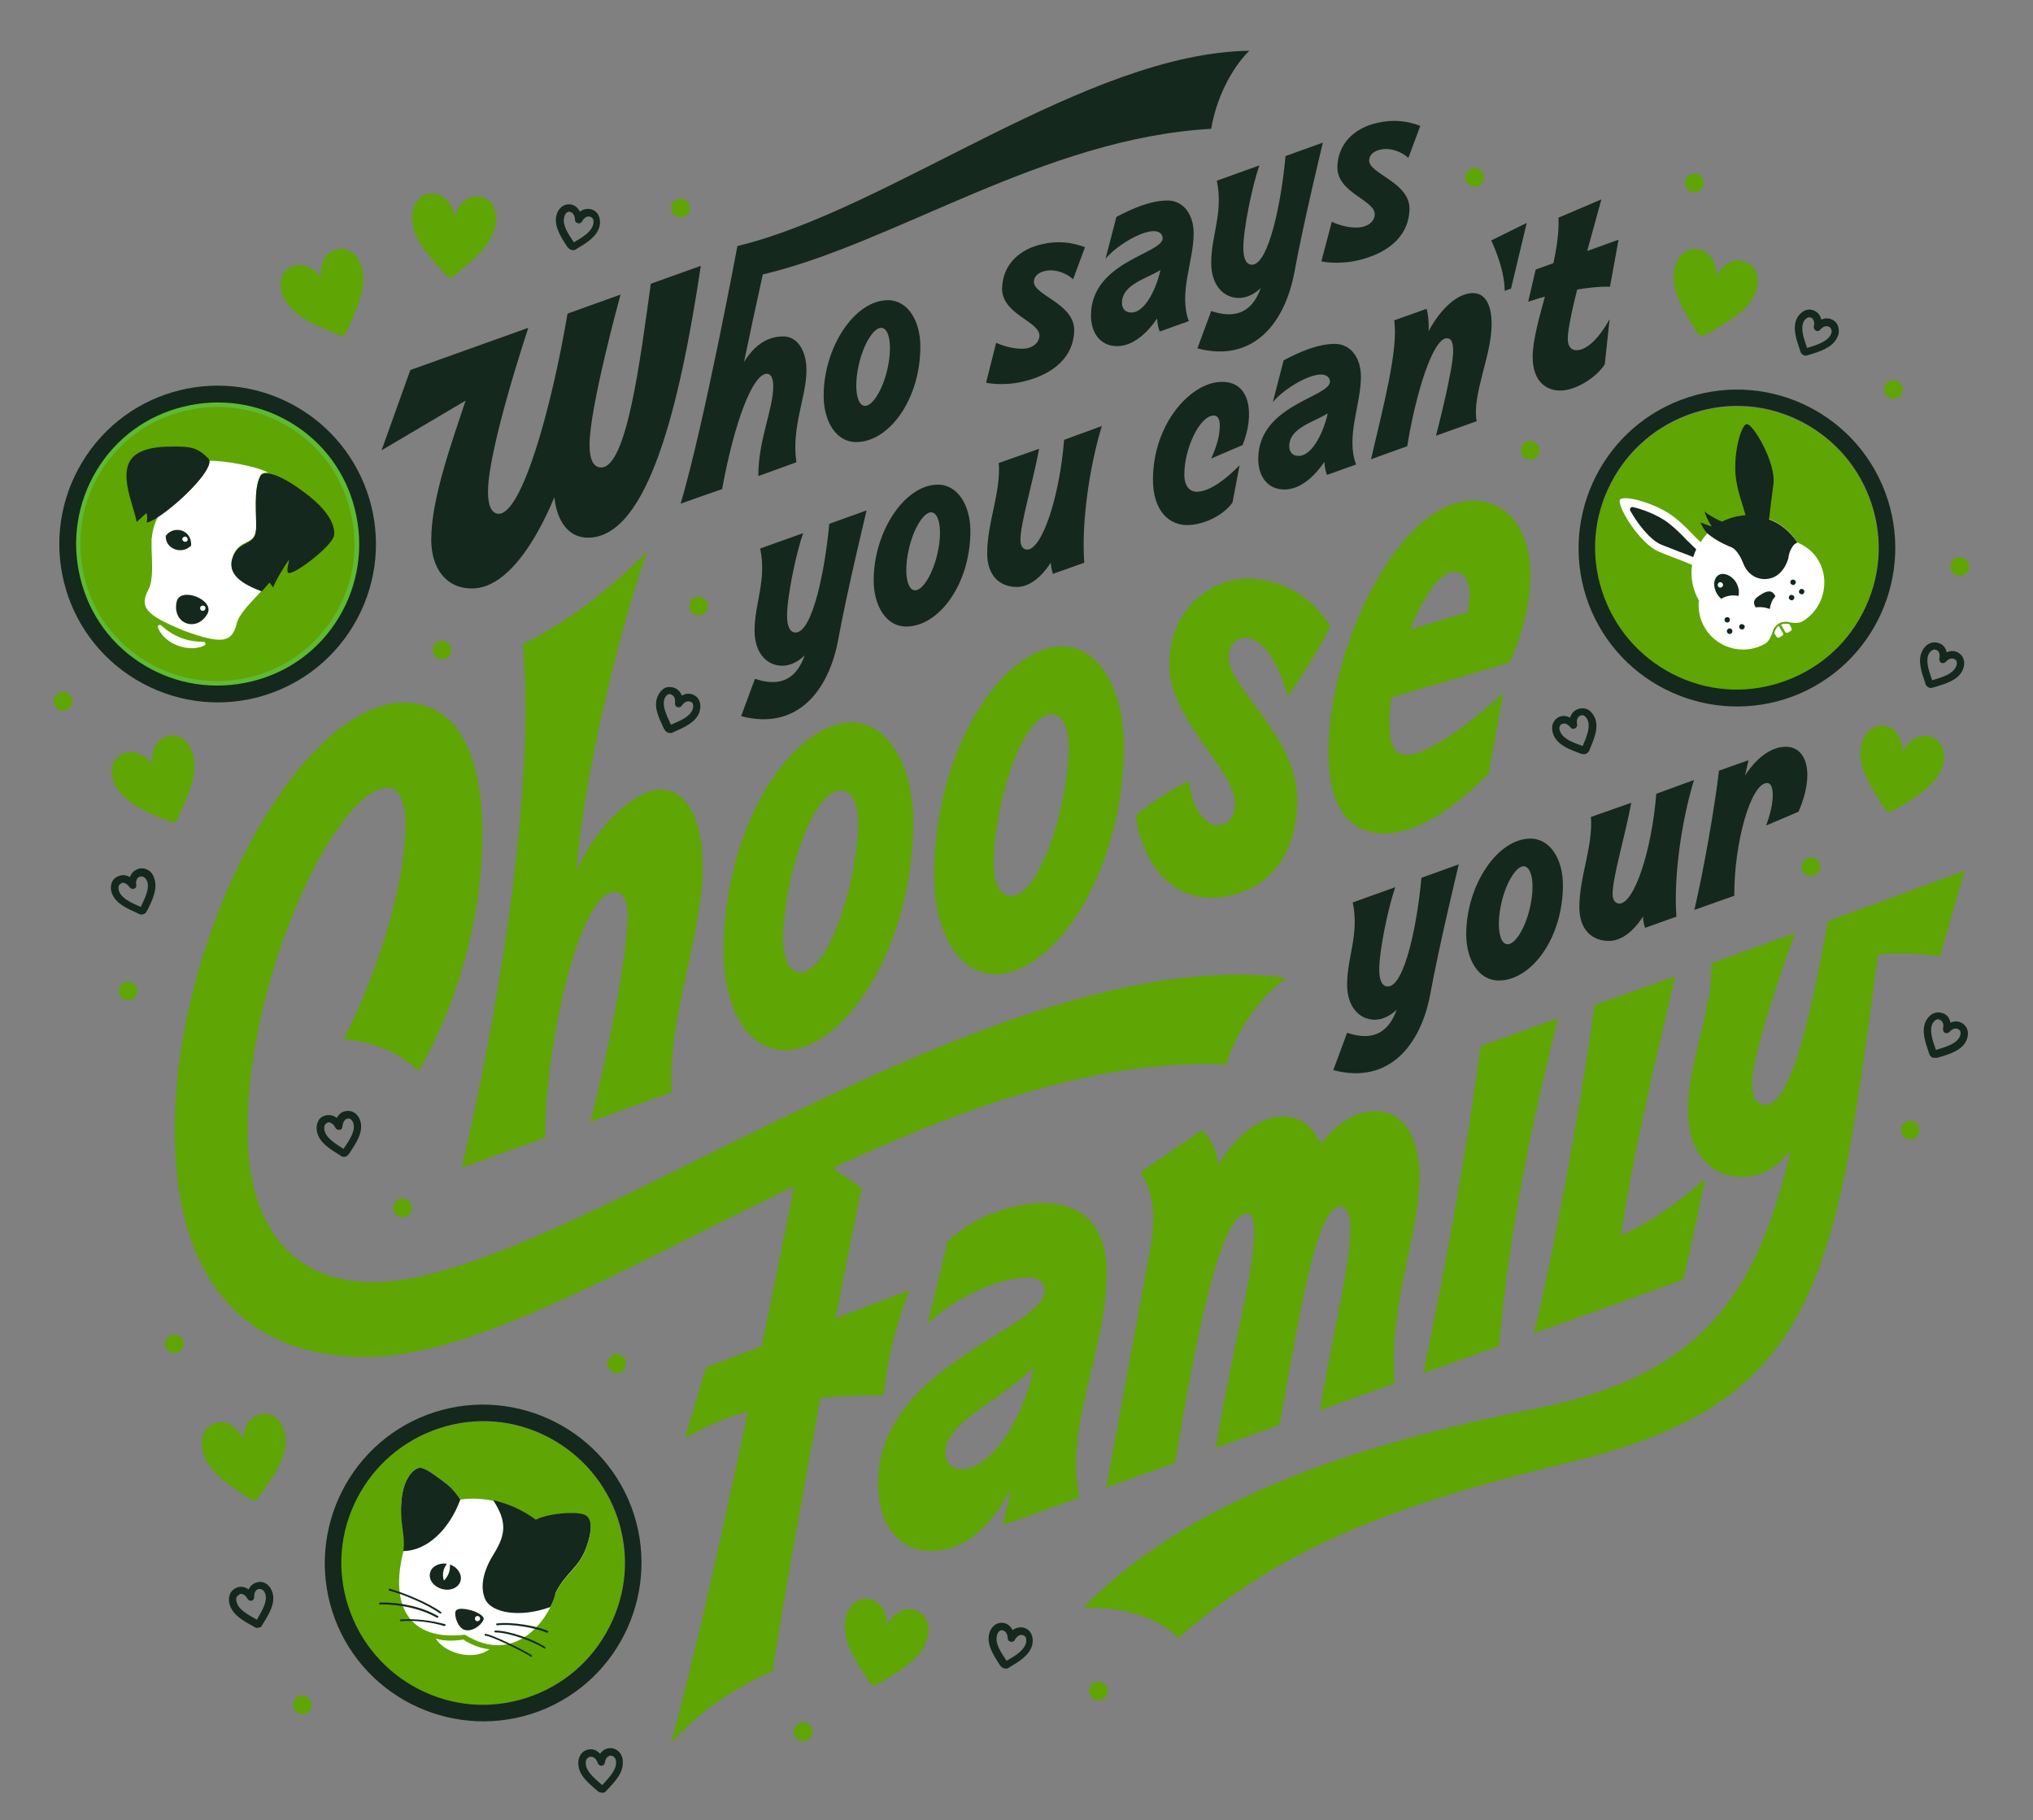 <?xml version="1.0" encoding="utf-8"?>
<!-- Generator: Adobe Illustrator 21.1.0, SVG Export Plug-In . SVG Version: 6.00 Build 0)  -->
<svg version="1.1" id="Layer_1" xmlns="http://www.w3.org/2000/svg" xmlns:xlink="http://www.w3.org/1999/xlink" x="0px" y="0px"
	 viewBox="0 0 544.5 487.5" style="enable-background:new 0 0 544.5 487.5;" xml:space="preserve">
<rect x="0" y="0" width="544.5" height="487.5" fill="#808080" stroke="none"/>
<style type="text/css">
	.st0{fill:#5FA503;}
	.st1{fill:#14281D;}
	.st2{fill:#FFFFFF;}
	.st3{fill:none;stroke:#5DBA33;stroke-width:2.454;}
</style>
<path class="st0" d="M128,52.6c-3.1-0.2-5.4,2.4-6.3,5.3c-0.5-2.9-2.4-5.8-5.5-6.1c-3.3-0.3-5.5,2.3-5.8,5.9
	c-0.4,5.7,4.2,10.7,9.3,16.2c0.5,0.5,1.3,0.6,1.8,0.1c5.8-4.8,11-9.1,11.4-14.8C133.1,55.6,131.3,52.8,128,52.6z M89.4,67
	c-2.9,1.2-3.8,4.5-3.4,7.4c-1.7-2.4-4.7-4.2-7.6-3.1c-3.1,1.2-4,4.5-2.7,7.8c2.1,5.3,8.4,7.9,15.3,10.7c0.7,0.3,1.4,0,1.7-0.7
	c3.1-6.8,6-13,3.9-18.3C95.3,67.6,92.5,65.8,89.4,67z M44.2,197.4c-2.9,1.2-3.8,4.5-3.4,7.4c-1.7-2.4-4.7-4.2-7.6-3.1
	c-3.1,1.2-4,4.5-2.7,7.8c2.1,5.3,8.4,7.9,15.3,10.7c0.7,0.3,1.4,0,1.7-0.7c3.1-6.8,6-13,3.9-18.3C50.2,197.9,47.3,196.1,44.2,197.4z
	 M69.8,378.8c-3,0.6-4.6,3.7-4.7,6.7c-1.2-2.7-3.8-5.1-6.8-4.5c-3.3,0.6-4.8,3.6-4.1,7.2c1,5.6,6.7,9.3,13,13.4
	c0.6,0.4,1.4,0.2,1.8-0.3c4.4-6.1,8.4-11.6,7.3-17.2C75.5,380.4,73.1,378.1,69.8,378.8z M244.6,431.1c-3-0.7-5.7,1.5-7,4.2
	c0-3-1.4-6.2-4.4-6.9c-3.2-0.8-5.8,1.4-6.7,4.9c-1.3,5.6,2.4,11.2,6.5,17.5c0.4,0.6,1.2,0.8,1.8,0.4c6.5-3.8,12.3-7.2,13.7-12.8
	C249.2,434.9,247.8,431.8,244.6,431.1z M516.6,197.2c-3-0.7-5.7,1.5-7,4.2c0-3-1.4-6.2-4.4-6.9c-3.2-0.8-5.8,1.4-6.7,4.9
	c-1.3,5.6,2.4,11.2,6.5,17.5c0.4,0.6,1.2,0.8,1.8,0.4c6.5-3.8,12.3-7.2,13.7-12.8C521.2,201,519.9,197.9,516.6,197.2z M466.8,69.9
	c-3-0.8-5.7,1.4-7.1,4c0.1-3-1.3-6.2-4.3-7c-3.2-0.9-5.9,1.2-6.8,4.7c-1.5,5.5,2.1,11.3,6.1,17.7c0.4,0.6,1.2,0.8,1.8,0.5
	c6.6-3.7,12.5-6.9,14-12.4C471.3,73.8,470,70.7,466.8,69.9z"/>
<path class="st1" d="M152.5,56.7c-0.3,0-0.5,0.1-0.7,0.2c-0.3,0.3-0.6,0.7-0.7,1.3c-0.5,2,0.9,4.2,2.6,6.7c2.6-1.5,4.8-2.9,5.2-4.9
	c0.1-0.5,0.1-1.1-0.1-1.4c-0.2-0.3-0.4-0.5-0.9-0.6l0,0c-0.8-0.2-1.6,0.5-2,1.3c-0.2,0.4-0.7,0.6-1.1,0.5c-0.2-0.1-0.4-0.2-0.6-0.3
	c-0.1-0.2-0.2-0.4-0.2-0.6c0-0.9-0.4-1.9-1.2-2.1C152.7,56.7,152.6,56.7,152.5,56.7z M153.5,67c-0.3,0-0.5-0.1-0.8-0.2
	c-0.2-0.1-0.4-0.3-0.6-0.5l-0.1-0.1c-1.9-2.9-3.6-5.6-3-8.4c0.2-1,0.7-1.8,1.4-2.4c0.8-0.6,1.7-0.8,2.7-0.6c1.1,0.3,1.8,1,2.2,1.9
	c0.8-0.6,1.8-0.9,2.8-0.7c1,0.2,1.8,0.8,2.2,1.7c0.4,0.8,0.5,1.7,0.3,2.8c-0.7,2.9-3.4,4.5-6.4,6.3l-0.1,0.1
	C154,66.9,153.8,67,153.5,67z M32.3,236.7c-0.2,0.1-0.4,0.3-0.5,0.6c-0.1,0.4-0.1,0.9,0.1,1.4c0.7,1.9,3,3,5.8,4.2
	c1.3-2.7,2.4-5,1.7-6.9c-0.2-0.5-0.5-0.9-0.9-1.1c-0.3-0.2-0.7-0.2-1.1-0.1l0,0c-0.8,0.3-1.1,1.3-0.9,2.2c0.1,0.5-0.2,0.9-0.6,1
	c-0.4,0.2-0.9,0-1.2-0.4c-0.5-0.7-1.4-1.4-2.2-1.1C32.5,236.6,32.4,236.6,32.3,236.7z M38.7,244.7c-0.4,0.3-1,0.3-1.5,0.1l-0.1-0.1
	c-3.1-1.4-6.1-2.7-7.1-5.4c-0.4-1-0.4-1.9-0.1-2.8c0.3-0.9,1-1.6,2-1.9c1-0.4,2-0.2,2.9,0.3c0.3-0.9,1-1.7,2-2.1
	c0.9-0.4,1.9-0.3,2.8,0.2c0.8,0.4,1.4,1.2,1.7,2.2c1,2.8-0.4,5.7-1.9,8.7l-0.1,0.1C39.2,244.3,39,244.6,38.7,244.7z M87.5,300.8
	c-0.2,0.1-0.4,0.3-0.5,0.5c-0.2,0.4-0.2,0.9-0.1,1.4c0.4,2,2.6,3.4,5.1,5c1.7-2.5,3.1-4.6,2.7-6.6c-0.1-0.6-0.4-1-0.7-1.3
	c-0.3-0.2-0.6-0.3-1-0.2c-0.8,0.2-1.2,1.2-1.3,2.1c0,0.5-0.3,0.9-0.8,0.9c-0.2,0-0.4,0-0.6-0.1c-0.2-0.1-0.4-0.3-0.5-0.5
	c-0.4-0.8-1.1-1.5-2-1.4C87.7,300.7,87.6,300.7,87.5,300.8z M92.8,309.7c-0.5,0.2-1,0.2-1.5-0.1l-0.1-0.1c-2.9-1.8-5.7-3.5-6.3-6.4
	c-0.2-1-0.1-2,0.3-2.8c0.4-0.9,1.2-1.4,2.2-1.6c1.1-0.2,2,0.1,2.8,0.7c0.5-0.9,1.2-1.6,2.3-1.8c1-0.2,1.9,0,2.7,0.6
	c0.7,0.6,1.2,1.4,1.4,2.4c0.6,2.9-1.2,5.5-3.1,8.4l-0.1,0.1C93.2,309.4,93,309.5,92.8,309.7z M63.9,427.2c-0.2,0.1-0.4,0.3-0.5,0.5
	c-0.2,0.4-0.2,0.9,0,1.4c0.5,2,2.8,3.2,5.4,4.7c1.5-2.6,2.8-4.8,2.3-6.8c-0.2-0.5-0.4-1-0.8-1.2c-0.3-0.2-0.7-0.3-1.1-0.2h0
	c-0.8,0.2-1.2,1.2-1.1,2.1c0,0.5-0.3,0.9-0.7,1c-0.4,0.1-0.9-0.1-1.1-0.5c-0.4-0.8-1.2-1.5-2.1-1.3C64.1,427.1,64,427.2,63.9,427.2z
	 M69.7,435.8c-0.5,0.2-1,0.3-1.5,0l-0.1-0.1c-3-1.6-5.8-3.2-6.6-6c-0.3-1-0.2-2,0.1-2.8c0.4-0.9,1.2-1.5,2.1-1.8
	c1.1-0.3,2.1,0,2.9,0.6c0.4-0.9,1.1-1.6,2.2-1.9c1-0.3,1.9-0.1,2.7,0.5c0.7,0.5,1.2,1.3,1.5,2.3c0.8,2.8-0.9,5.6-2.7,8.5l-0.1,0.1
	C70.2,435.5,70,435.7,69.7,435.8z M157.8,470.6c-0.2,0.1-0.4,0.2-0.6,0.4c-0.2,0.3-0.4,0.8-0.3,1.4c0.1,2,2.1,3.7,4.4,5.7
	c2-2.2,3.8-4.1,3.7-6.2c0-0.6-0.2-1-0.5-1.3c-0.3-0.3-0.6-0.4-1-0.4c-0.9,0.1-1.4,1-1.5,1.9c-0.1,0.5-0.5,0.8-0.9,0.8
	c-0.2,0-0.4,0-0.6-0.2c-0.2-0.1-0.3-0.3-0.4-0.5c-0.3-0.9-0.9-1.7-1.8-1.7C158,470.5,157.9,470.5,157.8,470.6z M161.7,480.1
	c-0.5,0.1-1,0-1.5-0.3l-0.1-0.1c-2.6-2.2-5.1-4.3-5.2-7.2c-0.1-1,0.2-2,0.7-2.7c0.6-0.8,1.4-1.2,2.4-1.3c1.1-0.1,2,0.4,2.7,1.2
	c0.6-0.8,1.4-1.4,2.5-1.5c1-0.1,1.9,0.3,2.6,1c0.6,0.6,1,1.5,1,2.6c0.2,2.9-2,5.3-4.4,7.8l-0.1,0.1
	C162.2,479.9,161.9,480.1,161.7,480.1z M268.4,436.6c-0.3,0-0.5,0.1-0.7,0.2c-0.3,0.3-0.6,0.7-0.7,1.3c-0.5,2,0.9,4.2,2.6,6.7
	c2.6-1.5,4.8-2.9,5.2-4.9c0.1-0.5,0.1-1.1-0.1-1.4c-0.2-0.3-0.4-0.5-0.9-0.6l0,0c-0.8-0.2-1.6,0.5-2,1.3c-0.2,0.4-0.7,0.6-1.1,0.5
	c-0.2-0.1-0.4-0.2-0.6-0.3c-0.1-0.2-0.2-0.4-0.2-0.6c0-0.9-0.4-1.9-1.2-2.1C268.6,436.6,268.5,436.6,268.4,436.6z M269.4,446.9
	c-0.3,0-0.5-0.1-0.8-0.2c-0.2-0.1-0.4-0.3-0.6-0.5l-0.1-0.1c-1.9-2.9-3.6-5.6-3-8.4c0.2-1,0.7-1.8,1.4-2.4c0.8-0.6,1.7-0.8,2.7-0.6
	c1.1,0.3,1.8,1,2.2,1.9c0.8-0.6,1.8-0.9,2.8-0.7c1,0.2,1.8,0.8,2.2,1.7c0.4,0.8,0.5,1.7,0.3,2.8c-0.7,2.9-3.4,4.5-6.4,6.3l-0.1,0.1
	C270,446.8,269.7,446.9,269.4,446.9z M519.3,273c-0.3-0.1-0.5,0-0.7,0.1c-0.4,0.2-0.7,0.5-1,1c-0.9,1.8-0.1,4.3,0.9,7.1
	c2.9-0.9,5.3-1.6,6.3-3.4c0.3-0.5,0.3-1,0.3-1.4c-0.1-0.4-0.3-0.6-0.7-0.8c-0.8-0.4-1.7,0.1-2.3,0.8c-0.3,0.3-0.8,0.4-1.2,0.2
	c-0.2-0.1-0.4-0.3-0.4-0.5c-0.1-0.2-0.1-0.4-0.1-0.6c0.2-0.9,0.1-1.9-0.7-2.3C519.5,273.1,519.4,273.1,519.3,273z M517.8,283.3
	c-0.5-0.1-0.9-0.5-1.1-1l0-0.1c-1.1-3.2-2.2-6.3-0.8-8.9c0.5-0.9,1.2-1.6,2-1.9c0.9-0.4,1.9-0.3,2.8,0.1c1,0.5,1.5,1.4,1.7,2.4
	c0.9-0.4,1.9-0.5,2.9,0c0.9,0.5,1.5,1.2,1.7,2.2c0.2,0.9,0,1.8-0.4,2.7c-1.3,2.6-4.4,3.5-7.7,4.5l-0.1,0
	C518.3,283.3,518.1,283.3,517.8,283.3z M518.3,174c-0.3-0.1-0.5,0-0.7,0.1c-0.4,0.2-0.7,0.5-1,1c-0.9,1.8-0.1,4.3,0.9,7.1
	c2.9-0.9,5.3-1.6,6.3-3.5c0.3-0.5,0.3-1,0.3-1.4c-0.1-0.4-0.3-0.6-0.7-0.8v0c-0.8-0.4-1.7,0.1-2.3,0.8c-0.3,0.3-0.8,0.4-1.2,0.2
	c-0.2-0.1-0.4-0.3-0.4-0.5c-0.1-0.2-0.1-0.4-0.1-0.6c0.2-0.9,0.1-1.9-0.7-2.3C518.5,174,518.4,174,518.3,174z M516.8,184.2
	c-0.3-0.1-0.5-0.2-0.7-0.4c-0.2-0.2-0.3-0.4-0.4-0.6l0-0.1c-1.1-3.2-2.2-6.3-0.8-8.9c0.5-0.9,1.2-1.6,2-1.9c0.9-0.4,1.9-0.3,2.8,0.1
	c1,0.5,1.5,1.4,1.7,2.3c0.9-0.4,1.9-0.5,2.9,0c0.9,0.5,1.5,1.2,1.7,2.2c0.2,0.9,0,1.8-0.4,2.7c-1.3,2.6-4.4,3.5-7.7,4.5l-0.1,0
	C517.3,184.3,517,184.3,516.8,184.2z M418.1,194c-0.2,0.2-0.3,0.4-0.4,0.6c-0.1,0.4-0.1,0.9,0.2,1.4c0.8,1.9,3.2,2.8,6,3.8
	c1.2-2.8,2.1-5.2,1.3-7c-0.2-0.5-0.6-0.9-0.9-1.1c-0.3-0.2-0.7-0.2-1.1,0c-0.8,0.3-1,1.4-0.8,2.3c0.1,0.5-0.2,0.9-0.6,1.1
	c-0.4,0.2-0.9,0.1-1.2-0.3c-0.5-0.7-1.4-1.3-2.2-0.9C418.3,193.9,418.2,194,418.1,194z M425.1,201.7c-0.4,0.3-1,0.4-1.5,0.2l-0.1,0
	c-3.2-1.2-6.2-2.3-7.4-5c-0.4-1-0.5-1.9-0.3-2.8c0.3-0.9,0.9-1.7,1.8-2.1c1-0.4,2-0.3,2.9,0.2c0.3-0.9,0.9-1.8,1.9-2.2
	c0.9-0.4,1.9-0.4,2.8,0c0.8,0.4,1.4,1.1,1.9,2.1c1.2,2.7-0.1,5.7-1.4,8.8l0,0.1C425.5,201.3,425.3,201.5,425.1,201.7z M484.8,85
	c-0.3-0.1-0.5,0-0.7,0.1c-0.4,0.2-0.7,0.5-1,1c-0.9,1.8-0.1,4.3,0.9,7.1c2.9-0.9,5.3-1.7,6.3-3.5c0.3-0.5,0.3-1,0.2-1.4
	c-0.1-0.4-0.3-0.6-0.7-0.8v0c-0.8-0.4-1.7,0.1-2.3,0.8c-0.3,0.4-0.8,0.5-1.2,0.2c-0.4-0.2-0.6-0.7-0.5-1.1c0.2-0.9,0.1-1.9-0.7-2.3
	C485,85.1,484.9,85,484.8,85z M483.3,95.2c-0.3-0.1-0.5-0.2-0.7-0.4c-0.2-0.2-0.3-0.4-0.4-0.6l0-0.1c-1.1-3.2-2.2-6.3-0.9-8.9
	c0.5-0.9,1.2-1.6,2-2c0.9-0.4,1.9-0.4,2.8,0.1c1,0.5,1.5,1.4,1.7,2.3c0.9-0.4,1.9-0.5,2.9,0c0.9,0.4,1.5,1.2,1.7,2.2
	c0.2,0.9,0.1,1.8-0.4,2.7c-1.3,2.6-4.4,3.6-7.7,4.6l-0.1,0C483.8,95.3,483.6,95.3,483.3,95.2z M179.6,185.9c-0.3,0-0.5,0-0.7,0.1
	c-0.4,0.2-0.7,0.6-0.9,1.1c-0.7,1.9,0.4,4.2,1.7,7c2.8-1.2,5.1-2.2,5.8-4.1c0.2-0.5,0.2-1,0.1-1.4c-0.1-0.4-0.4-0.6-0.8-0.7v0
	c-0.8-0.3-1.7,0.3-2.2,1.1c-0.3,0.4-0.7,0.5-1.2,0.4c-0.4-0.2-0.7-0.6-0.6-1.1c0.1-0.9-0.1-1.9-0.9-2.2
	C179.8,186,179.7,185.9,179.6,185.9z M179.2,196.3c-0.5-0.1-1-0.4-1.2-0.9l-0.1-0.1c-1.5-3.1-2.9-6-1.8-8.7c0.4-1,1-1.7,1.7-2.2
	c0.8-0.5,1.8-0.5,2.8-0.2c1,0.4,1.7,1.2,2,2.1c0.9-0.5,1.9-0.7,2.9-0.3c0.9,0.3,1.6,1,1.9,2c0.3,0.8,0.2,1.8-0.1,2.8
	c-1,2.7-4,4-7.2,5.4l-0.1,0.1C179.8,196.3,179.5,196.3,179.2,196.3z"/>
<path class="st0" d="M120.9,174.1c0,1.4-1.1,2.5-2.5,2.5c-1.4,0-2.5-1.1-2.5-2.5c0-1.4,1.1-2.5,2.5-2.5
	C119.8,171.6,120.9,172.7,120.9,174.1z M189.6,162.3c0,1.4-1.1,2.5-2.5,2.5c-1.4,0-2.5-1.1-2.5-2.5s1.1-2.5,2.5-2.5
	C188.5,159.8,189.6,161,189.6,162.3z M184.8,55.7c0,1.4-1.1,2.5-2.5,2.5c-1.4,0-2.5-1.1-2.5-2.5c0-1.4,1.1-2.5,2.5-2.5
	C183.6,53.3,184.8,54.4,184.8,55.7z M397.4,47.5c0,1.4-1.1,2.5-2.5,2.5c-1.4,0-2.5-1.1-2.5-2.5c0-1.4,1.1-2.5,2.5-2.5
	C396.3,45,397.4,46.1,397.4,47.5z M456.3,49c0,1.4-1.1,2.5-2.5,2.5c-1.4,0-2.5-1.1-2.5-2.5c0-1.4,1.1-2.5,2.5-2.5
	C455.2,46.5,456.3,47.7,456.3,49z M412.3,120.6c0,1.4-1.1,2.5-2.5,2.5c-1.4,0-2.5-1.1-2.5-2.5c0-1.4,1.1-2.5,2.5-2.5
	C411.2,118.2,412.3,119.3,412.3,120.6z M509.6,104.3c0,1.4-1.1,2.5-2.5,2.5s-2.5-1.1-2.5-2.5c0-1.4,1.1-2.5,2.5-2.5
	S509.6,102.9,509.6,104.3z M527.4,151.7c0,1.4-1.1,2.5-2.5,2.5c-1.4,0-2.5-1.1-2.5-2.5c0-1.4,1.1-2.5,2.5-2.5
	C526.3,149.3,527.4,150.4,527.4,151.7z M487.5,232.1c0,1.4-1.1,2.5-2.5,2.5c-1.4,0-2.5-1.1-2.5-2.5c0-1.4,1.1-2.5,2.5-2.5
	C486.4,229.7,487.5,230.8,487.5,232.1z M514.1,302.7c0,1.4-1.1,2.5-2.5,2.5c-1.4,0-2.5-1.1-2.5-2.5s1.1-2.5,2.5-2.5
	C513,300.2,514.1,301.4,514.1,302.7z M217.6,463.8c0,1.4-1.1,2.5-2.5,2.5c-1.4,0-2.5-1.1-2.5-2.5c0-1.4,1.1-2.5,2.5-2.5
	C216.5,461.3,217.6,462.4,217.6,463.8z M296.7,452.9c0,1.4-1.1,2.5-2.5,2.5c-1.4,0-2.5-1.1-2.5-2.5c0-1.4,1.1-2.5,2.5-2.5
	C295.6,450.5,296.7,451.6,296.7,452.9z M167.7,365.2c0,1.4-1.1,2.5-2.5,2.5c-1.4,0-2.5-1.1-2.5-2.5c0-1.4,1.1-2.5,2.5-2.5
	C166.6,362.7,167.7,363.8,167.7,365.2z M110.3,323.5c0,1.4-1.1,2.5-2.5,2.5c-1.4,0-2.5-1.1-2.5-2.5c0-1.4,1.1-2.5,2.5-2.5
	C109.2,321,110.3,322.1,110.3,323.5z M36.8,265.4c0,1.4-1.1,2.5-2.5,2.5c-1.4,0-2.5-1.1-2.5-2.5c0-1.4,1.1-2.5,2.5-2.5
	C35.7,263,36.8,264.1,36.8,265.4z M19.4,187.8c0,1.4-1.1,2.5-2.5,2.5c-1.4,0-2.5-1.1-2.5-2.5s1.1-2.5,2.5-2.5
	C18.2,185.3,19.4,186.4,19.4,187.8z M83.5,456.6c0,1.4-1.1,2.5-2.5,2.5c-1.4,0-2.5-1.1-2.5-2.5c0-1.4,1.1-2.5,2.5-2.5
	C82.4,454.1,83.5,455.2,83.5,456.6z M49.2,359.9c0,1.4-1.1,2.5-2.5,2.5c-1.4,0-2.5-1.1-2.5-2.5c0-1.4,1.1-2.5,2.5-2.5
	C48.1,357.4,49.2,358.5,49.2,359.9z M164.8,405.2c3.6,9.5,3.3,19.8-0.9,29c-4.2,9.2-11.7,16.3-21.2,19.9c-9.5,3.6-19.8,3.3-29-0.9
	c-9.2-4.2-16.3-11.7-19.9-21.1c-3.6-9.5-3.3-19.8,0.9-29c4.2-9.2,11.7-16.3,21.2-19.9c9.5-3.6,19.8-3.3,29,0.9
	C154.2,388.2,161.2,395.7,164.8,405.2z"/>
<path class="st1" d="M142.8,454.1c-9.5,3.6-19.8,3.3-29-0.9c-9.2-4.2-16.3-11.7-19.9-21.2c-3.6-9.5-3.3-19.8,0.9-29
	c4.2-9.2,11.7-16.3,21.2-19.9c9.5-3.6,19.8-3.3,29,0.9c9.2,4.2,16.3,11.7,19.9,21.1c3.6,9.5,3.3,19.8-0.9,29
	C159.8,443.4,152.3,450.5,142.8,454.1z M114.4,378.9c-21.9,8.3-32.9,32.8-24.7,54.7c8.3,21.9,32.8,32.9,54.7,24.7
	c21.9-8.3,32.9-32.8,24.7-54.7C160.8,381.7,136.3,370.7,114.4,378.9z"/>
<path class="st2" d="M116.7,438.8c2.5,1,6.3,0.5,7.4,0.3c1.4,1.1,4.8,2.5,7,2.6C126.7,445,119,442.7,116.7,438.8z"/>
<path class="st2" d="M124.5,437.8c13.6,8.5,22.6-4.2,24.3-11.1c2.8-5.6,6.3-6.6,8.3-12.4c1.3-3.6,1.9-7.7-0.7-8.6
	c-2.5-0.8-9.2-0.4-12.9,1.4c-5.4-4.1-12.8-6.5-20.2-5.5c-1.8-2.7-3.1-3.8-4.9-5.1c-1.8-1.3-4.3-3.3-5.8-3.4
	c-1.5-0.1-4.7,2.6-5.1,9.2c-0.4,5.5,1.3,9.2,0.6,13C104.2,430.2,109.7,439.6,124.5,437.8z"/>
<path class="st1" d="M117.9,432.1c0,0-0.1,0-0.1,0c-3.3-2.4-9.5-5-13.5-6.1c0,0-0.1,0-0.1,0c0,0,0,0-0.1-0.1c0,0,0-0.1,0-0.1
	c0,0,0-0.1,0-0.1c0-0.1,0.2-0.2,0.3-0.2c4.1,1.2,10.4,3.8,13.7,6.2c0,0,0,0,0.1,0.1c0,0,0,0.1,0,0.1c0,0,0,0.1,0,0.1
	c0,0,0,0.1,0,0.1C118,432.1,118,432.1,117.9,432.1C118,432.1,117.9,432.1,117.9,432.1z M117,433.2c0,0-0.1,0-0.1,0
	c-4.1-2.3-9.6-3.6-15.2-3.5c-0.1,0-0.2-0.1-0.2-0.2c0-0.1,0-0.1,0.1-0.2c0,0,0.1-0.1,0.2-0.1c5.7-0.1,11.3,1.2,15.5,3.6
	c0.1,0,0.1,0.1,0.1,0.1c0,0.1,0,0.1,0,0.2c0,0,0,0.1-0.1,0.1C117.1,433.2,117,433.2,117,433.2z M119,435.5
	C119,435.5,118.9,435.5,119,435.5c-3.5-1.1-7.8-1.6-11.7-1.3c-0.1,0-0.2-0.1-0.2-0.2c0-0.1,0-0.1,0.1-0.2s0.1-0.1,0.2-0.1
	c3.9-0.2,8.3,0.3,11.8,1.3c0.1,0,0.2,0.2,0.1,0.3c0,0,0,0.1-0.1,0.1C119.1,435.5,119,435.5,119,435.5z M146.5,437.3
	C146.5,437.3,146.4,437.3,146.5,437.3c-2.8-1.3-9.4-2.5-13.4-2c-0.1,0-0.2-0.1-0.2-0.2c0,0,0-0.1,0-0.1c0,0,0-0.1,0-0.1
	c0,0,0,0,0.1-0.1c0,0,0.1,0,0.1,0c4.1-0.5,10.8,0.7,13.6,2c0.1,0,0.1,0.1,0.1,0.1c0,0.1,0,0.1,0,0.2c0,0,0,0.1-0.1,0.1
	C146.6,437.3,146.5,437.3,146.5,437.3z M145.9,441.5c0,0-0.1,0-0.1,0c-2.9-1.9-9.5-4.3-13.1-4.3c0,0,0,0,0,0c-0.1,0-0.1,0-0.2-0.1
	c0,0-0.1-0.1-0.1-0.2c0-0.1,0.1-0.2,0.3-0.2c3.7,0,10.3,2.4,13.3,4.4c0.1,0.1,0.1,0.2,0.1,0.3c0,0,0,0.1-0.1,0.1
	C146,441.5,145.9,441.5,145.9,441.5z M142.3,443.7c0,0-0.1,0-0.1,0c-2.4-1.6-11.2-5.8-12.2-5.6c-0.1,0-0.2-0.1-0.2-0.2
	c0-0.1,0-0.1,0-0.2c0,0,0.1-0.1,0.1-0.1c1.2-0.2,10.4,4.3,12.5,5.7c0,0,0.1,0.1,0.1,0.1s0,0.1,0,0.2c0,0,0,0.1-0.1,0.1
	C142.4,443.6,142.4,443.7,142.3,443.7z M127.9,434.2c-0.4,0-0.7-0.3-0.7-0.7c0-0.4,0.3-0.7,0.7-0.7c0.4,0,0.7,0.3,0.7,0.7
	C128.6,433.8,128.3,434.2,127.9,434.2z M126.9,431.5c-1.8-0.6-4.5-1.1-4.9,0.1c-0.4,1.2,0.7,4.4,2.4,4.9c1.8,0.6,4.3-0.9,5.1-2.7
	C129.8,433.1,128.7,432.2,126.9,431.5z M108,415.4c6.2,0,12.3-5.6,15.3-13.8c-1.8-2.7-3.1-3.8-4.9-5.1c-1.8-1.3-4.3-3.3-5.8-3.4
	c-1.5-0.1-4.7,2.6-5.1,9.2C107,407.9,108.7,411.5,108,415.4C108,415.4,108,415.4,108,415.4z M156.4,405.6c-2.5-0.8-9.2-0.4-12.9,1.4
	c-3.2-2.4-7.2-4.3-11.4-5.2c3.7,5.7,3.4,9.1,0.2,14.3c-2.6,4.1-3.9,8.5-2.4,12.1c1.7,3.9,9.5,5.1,17.5,2.2c0.7-1.4,1.2-2.7,1.4-3.8
	c2.8-5.6,6.3-6.6,8.3-12.4C158.4,410.6,159,406.5,156.4,405.6z M120.5,419c0.1,1.1-0.1,2.8-1.6,4.3c-0.6-1.7-0.1-3.3,0.8-4.5
	c-2.1-0.3-4.1,0.7-4.5,2.4c-0.5,1.9,1,3.8,3.3,4.4c2.3,0.6,4.5-0.5,4.9-2.4C123.7,421.5,122.5,419.7,120.5,419z"/>
<path class="st0" d="M500.6,133.4c3.6,9.5,3.3,19.8-0.9,29c-4.2,9.2-11.7,16.3-21.1,19.9c-9.5,3.6-19.8,3.3-29-0.9
	c-9.2-4.2-16.3-11.7-19.9-21.1c-3.6-9.5-3.3-19.8,0.9-29c4.2-9.2,11.7-16.3,21.2-19.9c9.5-3.6,19.8-3.3,29,0.9
	C490,116.4,497,123.9,500.6,133.4z"/>
<path class="st1" d="M478.6,182.2c-9.5,3.6-19.8,3.3-29-0.9c-9.2-4.2-16.3-11.7-19.9-21.2c-3.6-9.5-3.3-19.8,0.9-29
	c4.2-9.2,11.7-16.3,21.2-19.9c9.5-3.6,19.8-3.3,29,0.9c9.2,4.2,16.3,11.7,19.9,21.2c3.6,9.5,3.3,19.8-0.9,29
	C495.6,171.6,488.1,178.6,478.6,182.2z M450.2,107.1c-21.9,8.3-32.9,32.8-24.7,54.7c8.3,21.9,32.8,32.9,54.7,24.7
	c21.9-8.3,32.9-32.8,24.7-54.7C496.6,109.8,472.1,98.8,450.2,107.1z"/>
<path class="st2" d="M477.5,169.5c0.2,0.3,0.1,0.6-0.2,0.8l-0.7,0.4c-0.3,0.2-0.6,0.1-0.8-0.2l-0.6-0.9c0-0.1,0.1-0.2,0.1-0.4
	c0.2-0.7,0.6-1.2,1.1-1.6L477.5,169.5z M479.8,168.2c0.2,0.3,0.1,0.6-0.2,0.8l-0.7,0.4c-0.3,0.2-0.6,0.1-0.8-0.2l-1.1-1.9
	c0.6-0.3,1.2-0.3,1.9-0.2c0.1,0,0.3,0.1,0.4,0.1L479.8,168.2z"/>
<path class="st2" d="M482.8,166.4C482.8,166.4,482.7,166.4,482.8,166.4c-1,0.6-2.4,0.5-3.8,0.2c-1.9-0.4-3.7,0.7-4.2,2.5
	c-0.4,1.3-1,2.6-1.9,3.2c0,0,0,0,0,0c-6,3.6-13.9,1.2-16.9-5.3c-0.9-2-1.2-4.1-1-6.2c-1.7-3-2.3-6.3-1.8-9.5
	c-2.5-1.1-5.4-2.1-8.8-3.5c-5.4-2.2-11.5-12.6-10.5-14c1-1.3,9.6,0.9,14.5,4.7c3.1,2.4,5,4.8,7.1,6.7c1.2-2,3-3.7,5.1-5
	c7.2-4.3,16.4-2,20.8,5.1c1.7,0.7,3.3,1.8,4.6,3.3C490.6,154.3,488.9,162.7,482.8,166.4z"/>
<path class="st1" d="M454.3,147.1c-0.3,0.7-0.6,1.4-0.8,2.1c-1.2-0.5-2.5-1-3.9-1.5c-1.4-0.6-2.9-1.1-4.6-1.8
	c-3.2-1.3-6.7-6.1-8.4-9.2c-0.2-0.4,0.2-1,0.7-0.9c2.7,0.6,6.7,2.1,9.6,4.3c2,1.6,3.5,3.1,4.9,4.6
	C452.7,145.5,453.4,146.3,454.3,147.1z M465.6,159.6c-1.5-0.3-3.1-0.1-4.5,0.7c0,0-0.1,0.1-0.1,0.1c-0.4-0.4-0.8-0.8-1.1-1.3
	c-1.2-2-1-4.2,0.4-5.1c1.4-0.8,3.5,0.1,4.7,2C465.7,157.3,465.9,158.6,465.6,159.6z"/>
<path class="st2" d="M460.3,156.1c0.3-0.3,0.8-0.2,1,0.1c0.3,0.3,0.2,0.8-0.1,1c-0.3,0.3-0.8,0.2-1-0.1
	C460,156.8,460,156.4,460.3,156.1z"/>
<path class="st1" d="M475.5,159.7c-0.2,0.3-0.5,0.6-0.7,0.9c-0.5,0.9-0.7,1.9-0.8,2.5c-0.6-0.2-1.5-0.5-2.6-0.5
	c-0.4,0-0.8,0-1.1,0.1c-0.1-0.1-0.2-0.2-0.2-0.3c-0.9-1.4,0.2-2.4,1.6-3.2c1.4-0.9,2.7-1.3,3.6,0.1
	C475.4,159.5,475.5,159.6,475.5,159.7z M462.8,165.3c0.4,0.1,0.6,0.5,0.5,0.9c-0.1,0.4-0.5,0.6-0.9,0.5c-0.4-0.1-0.6-0.5-0.5-0.9
	C462,165.4,462.4,165.2,462.8,165.3z M463.9,168.7c0.2,0.3,0.1,0.8-0.3,1c-0.3,0.2-0.8,0.1-1-0.3c-0.2-0.3-0.1-0.8,0.3-1
	C463.2,168.2,463.7,168.3,463.9,168.7z M467.2,167.5c0.2,0.3,0.1,0.8-0.3,1c-0.3,0.2-0.8,0.1-1-0.3c-0.2-0.3-0.1-0.8,0.3-1
	C466.5,167.1,467,167.2,467.2,167.5z M479.6,156.3c0.2,0.3,0.7,0.5,1,0.3c0.3-0.2,0.5-0.7,0.3-1c-0.2-0.3-0.7-0.5-1-0.3
	C479.5,155.5,479.4,155.9,479.6,156.3z M481.9,158.8c0.2,0.3,0.7,0.5,1,0.3c0.3-0.2,0.5-0.7,0.3-1c-0.2-0.3-0.7-0.5-1-0.3
	C481.9,158,481.7,158.4,481.9,158.8z M479.2,160.4c0.2,0.3,0.7,0.5,1,0.3c0.3-0.2,0.5-0.7,0.3-1c-0.2-0.3-0.7-0.5-1-0.3
	C479.1,159.6,479,160.1,479.2,160.4z M473.8,139.1c0.3-2.8,0.7-5.8,1.2-9.6c0.6-5.8-5.6-16.2-7.2-15.9c-1.6,0.2-3.8,8.8-2.8,14.9
	c0.6,3.9,1.8,6.7,2.5,9.5c-2.2,0.1-4.3,0.7-6.3,1.7c-1.7-0.7-3.3-1.6-4.7-2.7c0.4,1.2,1,2.5,1.7,3.6c0.1,0.1,0.2,0.3,0.3,0.4
	c-1.1-0.3-2.1-0.7-3.1-1.1c0.2,0.4,0.4,0.9,0.7,1.3c0.3,0.6,0.7,1.1,1.1,1.6l0,0c2.6,2.2,5.6,3.4,6.6,3.8c1.5,0.7,2.7,3.2,3.1,4.3
	c1.3,3.4,4.6,5,7.9,3.8c3.3-1.3,4.2-5.3,4.2-5.3c0.1-1.6,1.2-3.4,1.7-3.7c0.2-0.1,0.5-0.3,0.7-0.4
	C479.4,142.3,476.8,140.2,473.8,139.1z"/>
<path class="st0" d="M90.7,165.3c-5.2,8.7-13.5,14.8-23.4,17.2c-9.8,2.4-20,0.9-28.7-4.3c-8.7-5.2-14.8-13.5-17.2-23.4
	c-2.4-9.8-0.9-20,4.3-28.7c5.2-8.7,13.5-14.8,23.4-17.2c9.8-2.4,20-0.9,28.7,4.3c8.7,5.2,14.8,13.5,17.2,23.4
	C97.5,146.4,96,156.6,90.7,165.3z"/>
<path class="st3" d="M90.7,165.3c-5.2,8.7-13.5,14.8-23.4,17.2c-9.8,2.4-20,0.9-28.7-4.3c-8.7-5.2-14.8-13.5-17.2-23.4
	c-2.4-9.8-0.9-20,4.3-28.7c5.2-8.7,13.5-14.8,23.4-17.2c9.8-2.4,20-0.9,28.7,4.3c8.7,5.2,14.8,13.5,17.2,23.4
	C97.5,146.4,96,156.6,90.7,165.3L90.7,165.3z"/>
<path class="st1" d="M38.7,178.2c-8.7-5.2-14.8-13.5-17.2-23.4c-2.4-9.8-0.9-20,4.3-28.7c5.2-8.7,13.5-14.8,23.4-17.2
	c9.8-2.4,20-0.9,28.7,4.3c8.7,5.2,14.8,13.5,17.2,23.4c2.4,9.8,0.9,20-4.3,28.7c-5.2,8.7-13.5,14.8-23.4,17.2
	C57.5,184.9,47.3,183.4,38.7,178.2z M80.2,109.4c-20.1-12.1-46.1-5.7-58.2,14.4c-12.1,20.1-5.7,46.1,14.4,58.2
	c20.1,12.1,46.1,5.7,58.2-14.4C106.7,147.5,100.2,121.5,80.2,109.4z"/>
<path class="st2" d="M63.4,167c-1.3,5.3-4.2,5.5-14.2,1.9l-0.2-0.1c-9.9-4.1-11.8-6.1-9.2-11c1.3-2.5,0.9-7.3,0.8-10.8
	c0-0.8,0-1.6,0-2.3c0-0.3,0-0.6,0.1-0.9l0,0c0.2-2.1,0.8-3.8,1.6-5.4c5.3-3.4,14.1-11.8,13.8-15c3.6-0.1,12.6,1.4,15.7,3.2
	c-1-0.1-1.7,0.1-2.1,0.8c-1.8,3.6-1,10-1.1,13.9c-0.1,5-4.4,2.8-6.2,7.6c-1.8,4.8,2.7,7.4,7.7,9.3C67.6,161,64.1,164.2,63.4,167z"/>
<path class="st1" d="M42.3,138.5c-1.2,0.8-2.3,1.3-3,1.5c0.1-0.8,0.3-1.8-0.1-2.6c-0.9,0.8-1.7,1.6-2.6,2.4
	c-0.8-4.8-6-14.9,0.5-18.5c2.9-1.6,6.5-1.7,9.7-1.7c4.3,0,6.2,0.3,9,3.2c0.2,0.2,0.3,0.4,0.3,0.7C56.3,126.7,47.6,135.1,42.3,138.5z
	 M77.1,153.3c-0.4-0.8,0.3-2.5,0.3-3.4c-1.6,2.3-3.1,4.8-4.3,7.4c-0.3-0.4-0.6-0.9-0.9-1.3c-0.2,0.2-2.1,2.4-2.1,2.4
	c-5-1.9-9.6-4.5-7.7-9.3c1.9-4.8,6.1-2.6,6.2-7.6c0.1-4-0.7-10.4,1.1-13.9c0.3-0.7,1.1-0.9,2.1-0.8c3,0.3,7.4,3.3,10,5.3
	c2.7,2,8.1,6.6,7.7,11.2C89.2,146.2,77.8,154.8,77.1,153.3z M49.2,145c-0.3-0.2-0.5-0.6-0.3-0.9c0.2-0.3,0.6-0.5,1-0.3
	c0.3,0.2,0.5,0.6,0.3,1C50,145.1,49.6,145.2,49.2,145z M44.4,143.5c-0.2,3.5,4.3,5.2,6.8,2.6C51.4,141.8,46.5,140.6,44.4,143.5z
	 M54.9,163.3c-0.2,0.3-0.7,0.4-1,0.2c-0.3-0.2-0.4-0.7-0.2-1c0.2-0.3,0.7-0.4,1-0.2C55.1,162.5,55.1,162.9,54.9,163.3z M47.3,161.2
	c-1.2,5.9,5.3,8.2,8.2,3.3C57.8,160.7,48.2,156.9,47.3,161.2z"/>
<path class="st2" d="M55,172.6c-0.2,0.5-3.4,1.8-7.4,0.3l0,0c-4-1.5-5.5-4.7-5.3-5.2c0.1-0.3,0.4-0.4,0.7-0.3
	c0.4,0.2,2.1,2.1,5.4,3.4c3.3,1.3,5.9,1,6.3,1.1C55,172.1,55.1,172.4,55,172.6z"/>
<path class="st0" d="M213.5,313.6c0,0-20.9,106.7-33.8,153.3c7.9-9,18-15.3,27.2-19.3c5.9-37.5,18.6-104.8,23.9-129.4l-11-7.6
	L213.5,313.6z"/>
<path class="st0" d="M189.1,366.2l54.4-20.6c-3.4,8.9-6,18.8-6.8,28.1c-15.1-0.1-35.5,1.2-53.3,11.5L189.1,366.2z M257.6,393.5
	c-2.7,0-4.4-1.9-4.4-4.6c0-8.2,16.7-15,23.7-22.8C274.1,380.5,265.1,393.5,257.6,393.5z M296.4,340.7c0-12.5-6.7-18.5-17.1-18.5
	c-8.8,0-19.2,4.2-25.5,10.2c0,0-3.6,15.5-5.5,22.3c6.8-6.9,19.4-12.6,27.1-12.6c3,0,4.4,1.5,4.4,3.6c0,10.3-44.6,19.9-44.6,51.6
	c0,11.5,5.9,18.1,14.1,18.1c9.3,0,16.6-7.1,21.5-16.9c-0.7,3.6-1.5,7.1-2.3,10c0,0,14.5-5.2,20.6-7.4
	C284.9,382.3,296.4,361.8,296.4,340.7z M305.4,314c3.5,4.9,4.3,12,2.6,20.8c-3.9,21.2-7.8,42.4-11.7,63.6l18.4-6.6
	c5.4-31.9,11.9-66.8,19.3-66.8c1.2,0,1.9,1.3,1.9,4.8c0,11.1-5.1,27.7-10.3,58l17.1-6.2c5.3-28.8,9.7-58.5,16.3-58.5
	c1.7,0,2.7,2.4,2.7,5.7c0,10.1-4.8,28.5-8.2,48.9l20-7.2c-1.5-22.5,6.7-39.4,6.7-55.5c0-8.8-3.4-17.4-11.8-17.4
	c-8.3,0-16.2,8.2-19.7,18.3h6c1.1-7.5-2.4-16.9-11.1-16.9c-9.5,0-19.4,12.4-21.7,24.5h3.1c2.8-7.5,1.6-17.1-3.1-20.8L305.4,314z
	 M396.5,280.2c-3.4,27-9.7,60.7-15.3,87.6l20.3-7.3c2.8-30.8,8.1-56.9,15.8-87.8L396.5,280.2z M427,269.2
	c-2.7,21.6-10.7,66-16.2,87.9l40.1-14.4l5.9-27.1c0,0-11.8,10.9-22.7,15.2c3.3-21.3,8.9-45.4,14.6-69.3L427,269.2z"/>
<path class="st0" d="M458.3,258c0.8,11.3-6.2,26.1-6.2,39.5c0,11.7,6.7,17.7,14.2,17.7c14.5,0,19.3-17.7,25-34.4l-7.5,7.1
	c-9.4,51.6-20.8,79.1-72.7,89.4c-59.4,11.7-96.8,28.7-121,53.3c10.1-0.3,19.9,2.3,25.5,8.1c25.8-22.6,53.6-34.8,104.5-47
	c49.1-11.8,66.3-31.6,75.7-86.3c3.1-17.7,7.9-55.1,7.9-55.1l-3.3,6c5.7-1.6,13.5-0.9,19.2-0.2l6.6-22.9l-36.6,13.5
	c-4.1,21.7-9.4,49.2-16.8,49.2c-2.5,0-3.5-2.2-3.5-5.8c0-7.9,8-30.6,11.5-40.2L458.3,258z"/>
<path class="st1" d="M409.9,242.5c-1.2,5.8-4,10.4-6.1,10.4c-2.2,0-3-4.7-1.8-10.5c1.2-5.8,4-10.4,6.1-10.4
	C410.3,232.1,411.1,236.8,409.9,242.5z M409.9,224.6c-8.9,0-17.2,12.6-17.2,25.6c0,6.8,3.3,12.4,8.7,12.4c8.8,0,17.2-11.4,17.2-25.6
	C418.6,230.3,415.3,224.6,409.9,224.6z M362.3,241.7c1.8,8.5-1.5,14.6-1.5,22c0,6.1,3.4,9.4,7.4,9.4s8.4-3.9,9.8-9.9h-2.4
	c-1.2,10.8-5.3,16.6-14.8,13.4l-3.7,10c14.7,3.9,23.4-6.4,26-20.5c2.3-12.7,7.6-34.6,7.6-34.6l-10,3.6c-1.1,12.3-4.5,29.1-9,29.1
	c-1.4,0-2.3-1.4-2.3-4.5c0-5.1,2.4-16.7,4.3-22.1L362.3,241.7z M426.1,218.8c0.6,7.9-3.1,15.9-3.1,24.2c0,6.2,3.6,9,7.9,9
	c5.7,0,10.8-7.2,13.3-16.1h-2.2c-1.7,3.6-2.7,8.8-1.4,12.6l8.4-3c-0.8-10.4,1.3-25.4,4.7-36.6l-10.1,3.7
	c-1.2,15.2-5.9,29.4-9.9,29.4c-1,0-1.8-0.9-1.8-2.5c0-4.7,3.4-15.7,5-24.5L426.1,218.8z M460.4,206.4c-1.1,9.5-4.1,26.7-6.6,37.3
	l10.7-3.8c-0.1-14,4.4-30.2,8.8-30.2c2,0,2.1,5.2-0.3,11.4l8.7-3.7c4.4-10.1,2.3-17.4-3.4-17.4c-6.7,0-13.4,8.7-15.1,18.7h1.7
	l3.4-15.1L460.4,206.4z"/>
<path class="st0" d="M46.8,302.6c0-53.1,33.7-114.4,61.3-114.4c13.5,0,21.1,12,21.1,35.6c0,22.7-7.3,46.4-17.1,63.1
	c-4.7-4.9-12.5-8-20.1-8.6c8.5-16.2,16.6-40.8,16.6-57.4c0-5.6-1.4-9.9-4.8-9.9c-13.4,0-37.5,49.8-37.5,91.7
	c0,24.8,11.1,40.7,33.7,40.7c49.8,0,165-92.1,244.5-81.5c-7.4,5.5-13.3,14.2-16.1,23.2c-82.1-4-177.3,78.3-230.2,78.3
	C66.9,363.5,46.8,344.5,46.8,302.6z"/>
<path class="st0" d="M140,172.5c3.8,43.2-8.7,107.7-16.3,140.2l22.3-8c0-24.6,9.1-65.8,18.6-65.8c2.1,0,3.5,2.2,3.5,6.1
	c0,10.8-5.3,37.4-10,55.4l21.9-7.9c-1.6-18.3,8.2-42.1,8.2-60.2c0-12.8-4.1-20.8-11.4-20.8c-8,0-22.1,14.3-25.2,30.7h2.4
	c0-24.6,10.8-70.5,19.3-94.4C162.3,158.7,151.1,167.2,140,172.5z M214.1,260.4c-3.2-0.2-4.7-4.8-4.3-10.9
	c0.9-17.1,8.3-38.2,15.7-37.8c3.2,0.2,4.7,4.8,4.3,10.9C228.8,239.3,221.4,260.8,214.1,260.4z M228.1,193.5
	c-15.6,0-34.3,27.1-34.3,61.4c0,15,6.4,26.4,16.5,26.4c15.6,0,34.3-27.1,34.3-61.4C244.6,205.8,238.2,193.5,228.1,193.5z M270.5,240
	c-3.2-0.2-4.7-4.8-4.3-10.9c0.9-17.1,8.3-38.2,15.7-37.8c3.2,0.2,4.7,4.8,4.3,10.9C285.3,218.8,277.8,240.4,270.5,240z M284.5,173.1
	c-15.6,0-34.3,27.1-34.3,61.4c0,15,6.4,26.4,16.5,26.4c15.6,0,34.3-27.1,34.3-61.4C301,185.3,294.6,173.1,284.5,173.1L284.5,173.1z
	 M324.1,240.4c12.3,0,23.3-8.1,23.3-26.3c0-17.2-18.4-29.6-18.4-38.3c0-2.6,1.9-5,4.6-5c5.9,0,10.3,11.1,11.3,15.8
	c0,0,9.1-13.3,11.4-19c-4.9-7.5-12.5-12.6-22.3-12.6c-9,0-20.8,7.3-20.8,23.2c0,14.5,17.6,28.3,17.6,36.9c0,4-2,5.9-4.7,5.9
	c-4.2,0-7.1-6.1-7.6-11.9c-5,2.6-10.6,5.9-14.3,9.4C306,231.4,313.7,240.4,324.1,240.4z M355.8,201.4c0-27.9,18.7-67.3,38.7-67.3
	c13.9,0,21.1,17.5,9.9,43.3l-37,11l1.5-17.2l24.1-7.2c1.4-6,0.3-10.9-3.6-10.9c-7,0-17.3,25-17.3,40.8c0,5,1.2,8.3,4.5,8.3
	c6.8,0,20-11,26-16.6l-3.9,21.6c-7.6,7.6-17.9,16-28,16C361.6,223.2,355.8,216.4,355.8,201.4z"/>
<path class="st1" d="M347.8,122.1c-1.7,0-2.5-1.1-2.5-2.6c0-5,6.8-6.5,10.3-8.8C354.8,114.7,351.8,122.1,347.8,122.1z M364.5,100.9
	c0-5-2.7-8.8-7-8.8c-4.7,0-9.7,2.3-13.7,4.4l-2.9,11.2c3-3.6,9.5-7.4,12.9-7.4c1.6,0,2.4,0.9,2.4,1.9c0,4.2-19.2,6.2-19.2,20.7
	c0,4.8,2.6,8.2,7,8.2c4.2,0,8-3.4,10.7-7.4c0.1,1.3,0.3,2.5,0.7,3.5l7.8-2.8C360.4,117,364.5,108.3,364.5,100.9z M326.6,102.3
	c-7.9,0.5-17.8,11.3-17.8,26.2c0,8.1,4.2,12.5,9.9,12.1c4.4-0.3,9.1-2.8,11.4-6l1.9-10c-3.6,3.7-7.8,6.9-11.2,7.1
	c-2.2,0.1-3.6-1.5-3.6-4.6c0-6.9,4-15.5,7.7-15.8c1.2-0.1,1.8,0.8,1.8,2.7c0,2.6-0.8,5.5-2.3,8.8c0,0,4.7-2,8.4-3.6
	C336,111.3,335.2,101.7,326.6,102.3z M367.2,123c3.3-14.2,7.4-29.6,6.2-37.2l8.7-3.1c0.8,2.9,0.8,7.9-0.4,12h-1.5
	c2.4-8.3,8.6-16.2,14.3-16.2c3.3,0,5,3.1,5,8.3c0,8.6-5.3,18.8-4,26l-10.9,3.9c0,0,4.6-17.6,4.6-22.6c0-2.5-0.5-3.5-1.7-3.5
	c-3.8,0-8.4,15.2-10.6,28.9L367.2,123z M408.9,59.7l-4.2,17.6c0,0-0.7,0.2-1.7,0.6c0-6.2-3.6-13.5-3.6-13.5L408.9,59.7z M417.4,58.3
	c0.6,12-6.9,28-6.9,37.3c0,6.2,3.3,9,7.4,9c3.9,0,9.4-3.2,11.9-7l1.3-12.1c-2.5,4.5-5.8,8.3-8.9,8.3c-1.3,0-2.3-0.9-2.3-3.1
	c0-5.2,5.3-23.8,9-37.3L417.4,58.3z"/>
<path class="st1" d="M411.3,72.2l22.2-8l-2.3,12.6c-5.4-0.2-14.5,1.5-21.9,4L411.3,72.2z M251.2,147.7c-1.2,5.8-4,10.4-6.1,10.4
	c-2.2,0-3-4.7-1.8-10.5c1.2-5.8,4-10.4,6.1-10.4C251.6,137.3,252.4,142,251.2,147.7z M251.2,129.8c-8.9,0-17.2,12.6-17.2,25.6
	c0,6.8,3.3,12.4,8.7,12.4c8.8,0,17.2-11.4,17.2-25.6C259.9,135.5,256.6,129.8,251.2,129.8z M203.6,146.9c1.8,8.5-1.5,14.6-1.5,22
	c0,6.1,3.4,9.4,7.4,9.4c4.1,0,8.4-3.9,9.8-9.9H217c-1.2,10.8-5.3,16.6-14.8,13.4l-3.7,10c14.7,3.9,23.4-6.4,26-20.5
	c2.3-12.7,7.6-34.6,7.6-34.6l-10,3.6c-1.1,12.3-4.5,29.1-9,29.1c-1.4,0-2.3-1.4-2.3-4.5c0-5.1,2.4-16.7,4.3-22.1L203.6,146.9z
	 M267.5,124c0.6,7.9-3.1,15.9-3.1,24.2c0,6.2,3.6,9,7.9,9c5.7,0,10.8-7.2,13.3-16.1h-2.2c-1.7,3.6-2.7,8.8-1.4,12.6l8.4-3
	c-0.8-10.4,1.3-25.4,4.7-36.6l-10.1,3.7c-1.2,15.2-5.9,29.4-9.9,29.4c-1,0-1.8-0.9-1.8-2.5c0-4.7,3.4-15.7,5-24.5L267.5,124z
	 M303,83.7c-1.7,0-2.5-1.1-2.5-2.6c0-5,6.8-6.5,10.3-8.8C310,76.3,307,83.7,303,83.7z M319.7,62.5c0-5-2.7-8.8-7-8.8
	c-4.7,0-9.7,2.3-13.7,4.4l-2.9,11.2c3-3.6,9.5-7.4,12.9-7.4c1.6,0,2.4,0.9,2.4,1.9c0,4.2-19.2,6.2-19.2,20.7c0,4.8,2.6,8.2,7,8.2
	c4.2,0,8-3.4,10.7-7.4c0.1,1.3,0.3,2.5,0.7,3.5l7.8-2.8C315.6,78.5,319.7,69.9,319.7,62.5z M266.8,91.8l-2.7,10.7c0,0,4.4,1,9.9-0.3
	c6.4-1.5,13.3-5.3,13.7-13.4c0.4-7.5-11-9.7-10.8-13.4c0.1-2,2.3-3,4.6-3c2.2,0,4.7,1.2,5.9,2.4l3.2-8.6c-3.5-1.3-7.2-1.8-11.5-0.8
	c-5.9,1.3-10.4,5.3-10.7,11.5c-0.4,7.3,10.2,9.1,10,13.1c-0.1,1.7-1.5,2.9-3.4,3.3C272.5,93.7,269.2,92.9,266.8,91.8z M356.7,59.4
	L353.9,70c0,0,4.4,1,9.9-0.3c6.4-1.5,13.3-5.3,13.7-13.4c0.4-7.5-11-9.7-10.8-13.4c0.1-2,2.3-3,4.6-3c2.2,0,4.7,1.2,5.9,2.4l3.2-8.6
	c-3.5-1.3-7.2-1.8-11.5-0.8c-5.9,1.3-10.4,5.3-10.7,11.5c-0.4,7.3,10.2,9.1,10,13.1c-0.1,1.7-1.5,2.9-3.4,3.3
	C362.3,61.3,359,60.5,356.7,59.4z M325.9,48.4c1.8,8.5-1.5,14.6-1.5,22c0,6.1,3.4,9.4,7.4,9.4c4.1,0,8.4-3.9,9.8-9.9h-2.4
	c-1.2,10.8-5.3,16.6-14.8,13.4l-3.7,10c14.7,3.9,23.4-6.4,26-20.5c2.3-12.7,7.6-34.6,7.6-34.6l-10,3.6c-1.1,12.3-4.5,29.1-9,29.1
	c-1.4,0-2.3-1.4-2.3-4.5c0-5.1,2.4-16.7,4.3-22.1L325.9,48.4z M109.9,99.1l-7.7,21.5l22.5-13.3c-3.3,10.1-9.2,26-9.2,37.2
	c0,7.5,3.8,13.1,10.9,13.1c13.9,0,24.3-27.7,27.5-40.5l-3.8,1.9c-3.9,12.7-1.4,25,7.4,25c16.2,0,24.7-36.2,30.2-72.8L174.3,76
	c-2.8,20.2-6.4,49.2-13.3,49.2c-1.9,0-3.1-1.8-3.1-6.1c0-10.1,8.3-40.2,8.3-40.2L152,84c-4.4,26-12.3,53.6-18.4,53.6
	c-1.8,0-2.9-1.9-2.9-5.9c0-11.6,10.8-43.9,10.8-43.9L109.9,99.1z"/>
<path class="st1" d="M197.5,65.9c0,0-8.9,47.7-15.2,69c5.5-2,11.1-3.9,11.1-3.9c3.3-18,8.2-30.9,12-30.9c0.9,0,1.7,0.9,1.7,3.3
	c0,6.3-4,14.3-4,24.1l10.2-3.7c-1.4-9.4,2.7-17.6,2.7-24.6c0-5.4-2.5-9.1-6.2-9.1c-5.3,0-11,3.5-15,17.7h2.3
	c2.3-12.2,7.2-34.3,7.2-34.3c35.3-8.3,75.3-36.5,120.1-39c1.2-7.5,5.1-15.9,10.2-20.9C291,14.2,238.5,56,197.5,65.9z"/>
<path class="st1" d="M237.8,98.3c-1.2,5.8-4,10.4-6.1,10.4c-2.2,0-3-4.7-1.8-10.5c1.2-5.8,4-10.4,6.1-10.4
	C238.2,87.8,239,92.5,237.8,98.3z M237.8,80.4c-8.9,0-17.2,12.6-17.2,25.6c0,6.8,3.3,12.4,8.7,12.4c8.8,0,17.2-11.4,17.2-25.6
	C246.5,86,243.2,80.4,237.8,80.4z"/>
</svg>
